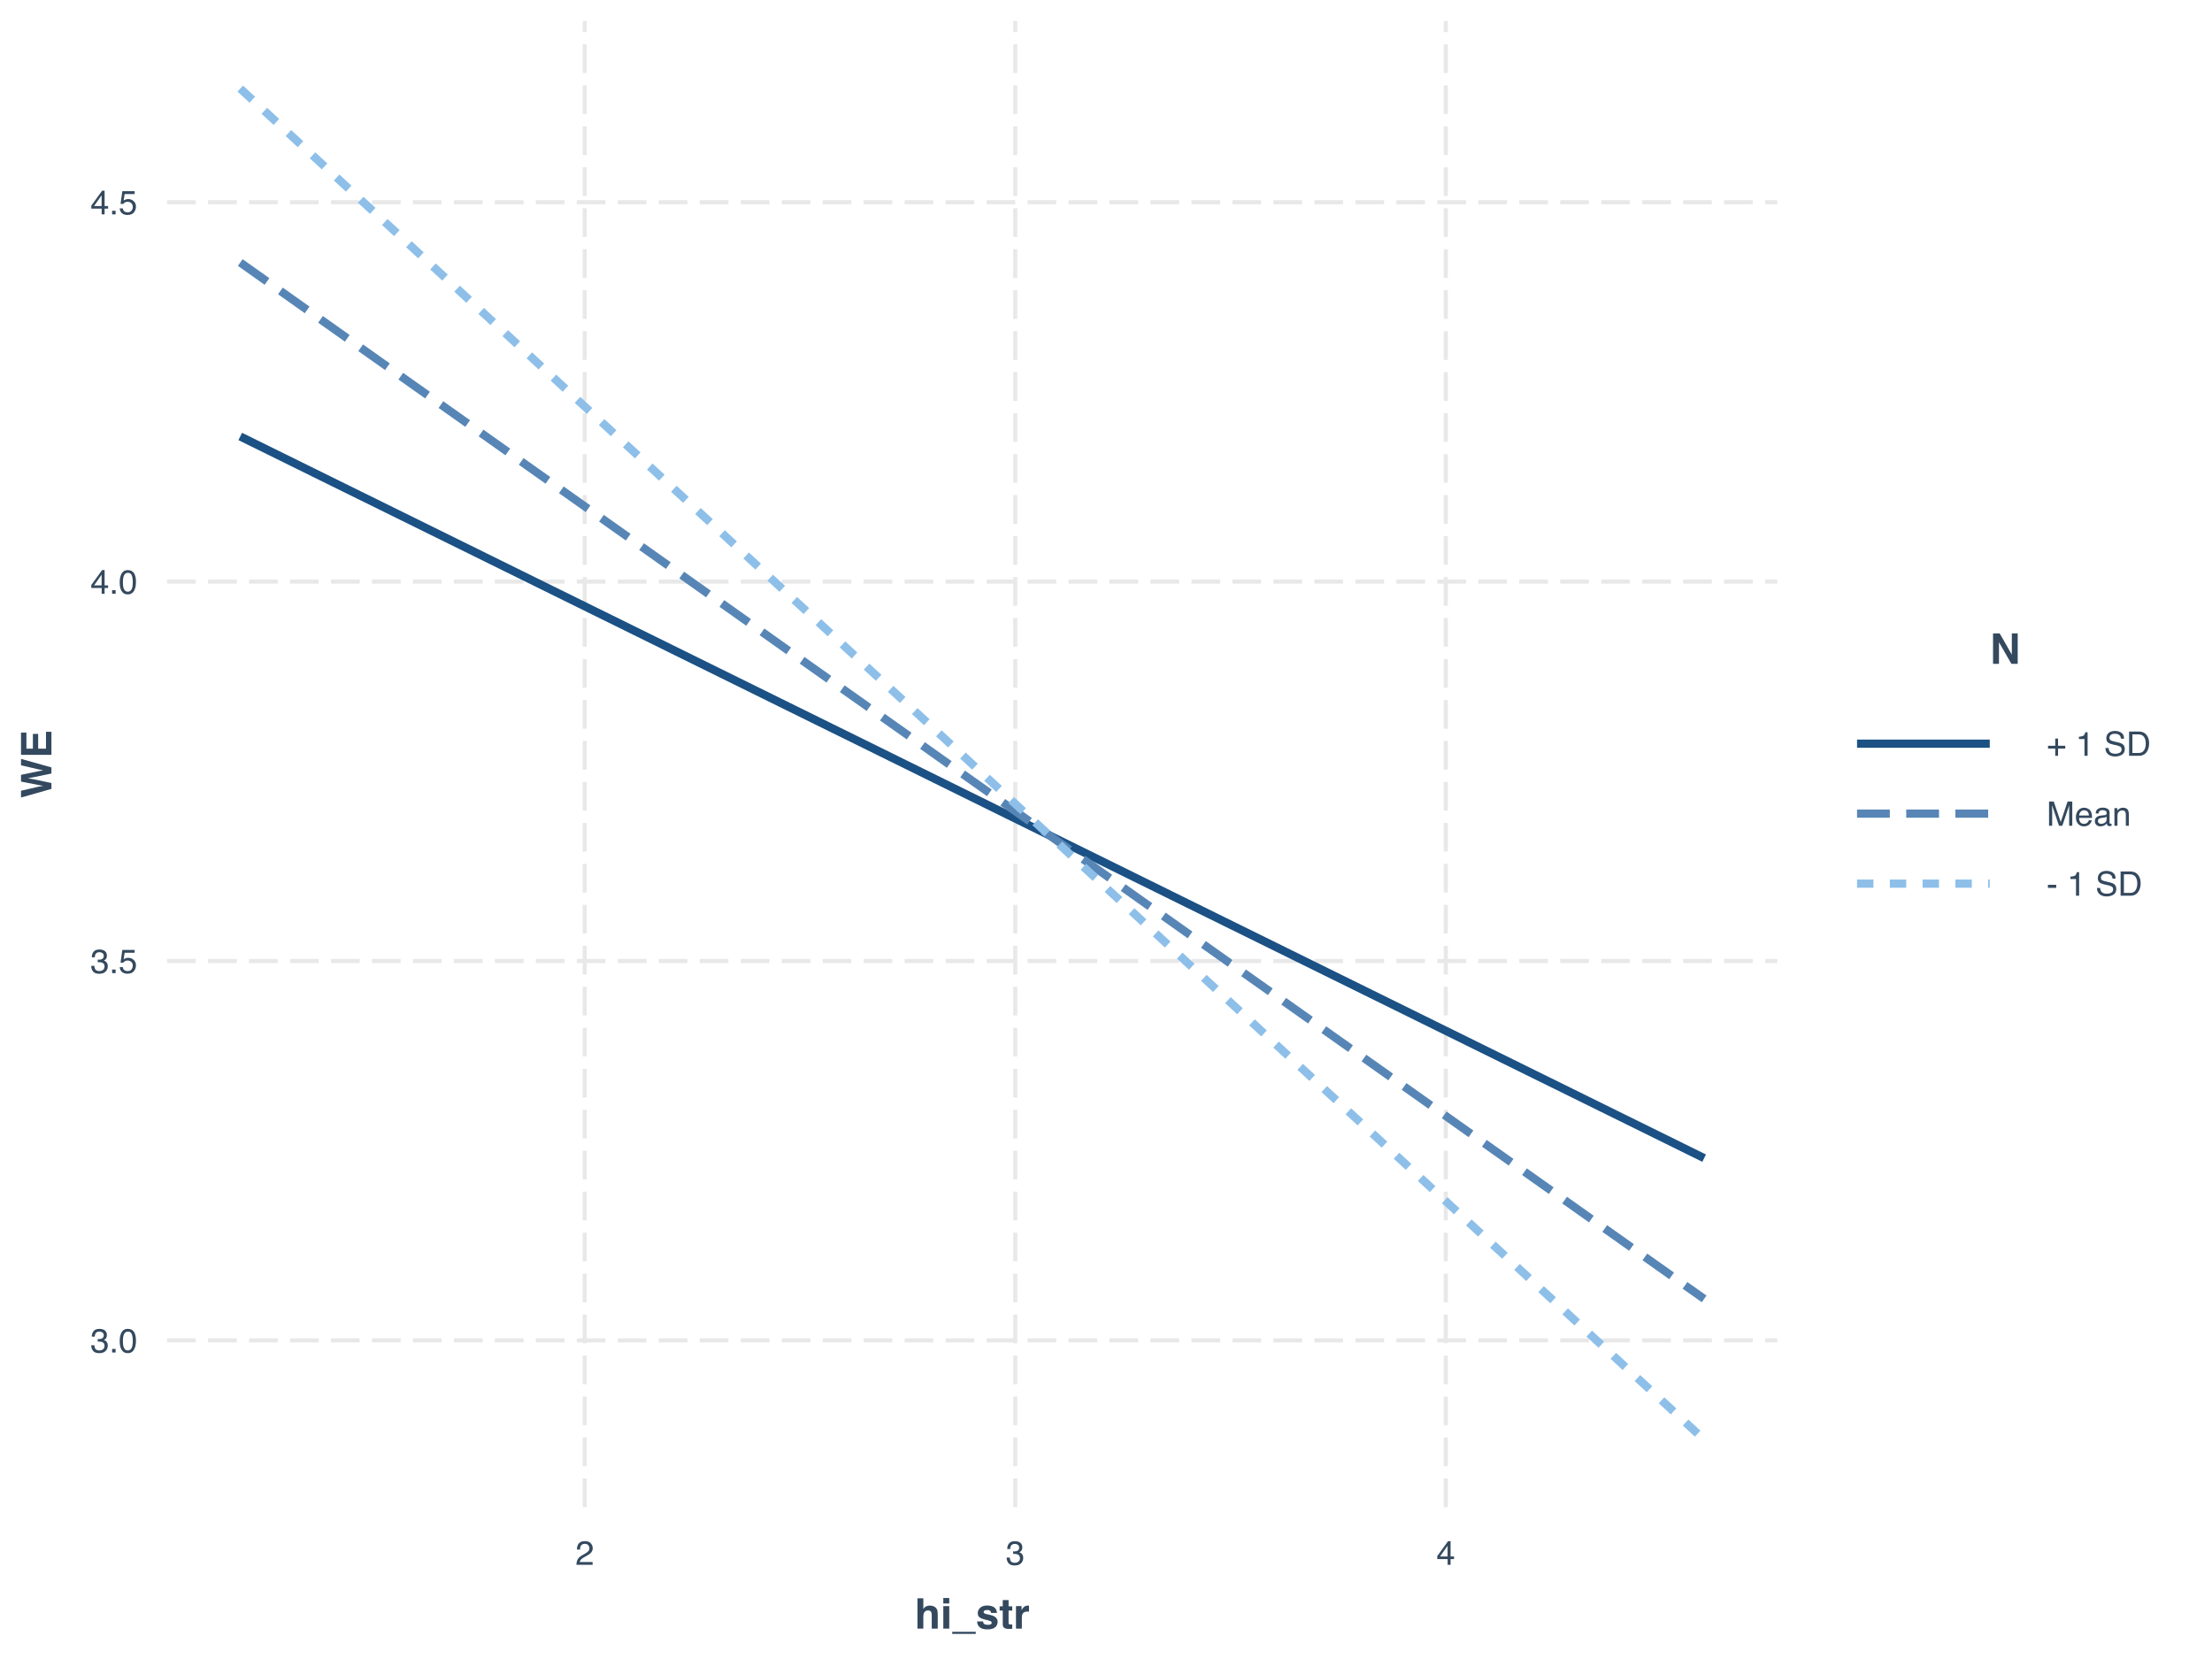 <?xml version="1.0" encoding="UTF-8"?>
<svg xmlns="http://www.w3.org/2000/svg" xmlns:xlink="http://www.w3.org/1999/xlink" width="576pt" height="432pt" viewBox="0 0 576 432" version="1.1">
<defs>
<g>
<symbol overflow="visible" id="glyph0-0">
<path style="stroke:none;" d="M 0.281 0 L 0.281 -6.312 L 5.297 -6.312 L 5.297 0 Z M 4.5 -0.797 L 4.5 -5.516 L 1.078 -5.516 L 1.078 -0.797 Z M 4.5 -0.797 "/>
</symbol>
<symbol overflow="visible" id="glyph0-1">
<path style="stroke:none;" d="M 2.281 0.172 C 1.551 0.172 1.02 -0.023 0.688 -0.422 C 0.363 -0.828 0.203 -1.316 0.203 -1.891 L 1.016 -1.891 C 1.047 -1.492 1.117 -1.203 1.234 -1.016 C 1.441 -0.691 1.805 -0.531 2.328 -0.531 C 2.734 -0.531 3.055 -0.641 3.297 -0.859 C 3.547 -1.078 3.672 -1.359 3.672 -1.703 C 3.672 -2.129 3.539 -2.426 3.281 -2.594 C 3.031 -2.758 2.672 -2.844 2.203 -2.844 C 2.148 -2.844 2.098 -2.844 2.047 -2.844 C 1.992 -2.844 1.941 -2.844 1.891 -2.844 L 1.891 -3.516 C 1.973 -3.516 2.039 -3.508 2.094 -3.5 C 2.145 -3.5 2.203 -3.5 2.266 -3.5 C 2.555 -3.5 2.797 -3.547 2.984 -3.641 C 3.305 -3.797 3.469 -4.082 3.469 -4.5 C 3.469 -4.801 3.359 -5.035 3.141 -5.203 C 2.922 -5.367 2.672 -5.453 2.391 -5.453 C 1.867 -5.453 1.508 -5.281 1.312 -4.938 C 1.207 -4.75 1.145 -4.477 1.125 -4.125 L 0.359 -4.125 C 0.359 -4.582 0.453 -4.973 0.641 -5.297 C 0.953 -5.867 1.504 -6.156 2.297 -6.156 C 2.93 -6.156 3.422 -6.016 3.766 -5.734 C 4.109 -5.461 4.281 -5.062 4.281 -4.531 C 4.281 -4.145 4.176 -3.836 3.969 -3.609 C 3.844 -3.461 3.68 -3.348 3.484 -3.266 C 3.805 -3.172 4.055 -3 4.234 -2.75 C 4.422 -2.5 4.516 -2.191 4.516 -1.828 C 4.516 -1.234 4.316 -0.75 3.922 -0.375 C 3.535 -0.008 2.988 0.172 2.281 0.172 Z M 2.281 0.172 "/>
</symbol>
<symbol overflow="visible" id="glyph0-2">
<path style="stroke:none;" d="M 0.75 -0.938 L 1.656 -0.938 L 1.656 0 L 0.75 0 Z M 0.75 -0.938 "/>
</symbol>
<symbol overflow="visible" id="glyph0-3">
<path style="stroke:none;" d="M 2.375 -6.156 C 3.176 -6.156 3.754 -5.828 4.109 -5.172 C 4.379 -4.66 4.516 -3.961 4.516 -3.078 C 4.516 -2.242 4.391 -1.555 4.141 -1.016 C 3.785 -0.223 3.195 0.172 2.375 0.172 C 1.633 0.172 1.082 -0.148 0.719 -0.797 C 0.426 -1.328 0.281 -2.047 0.281 -2.953 C 0.281 -3.648 0.367 -4.25 0.547 -4.75 C 0.879 -5.688 1.488 -6.156 2.375 -6.156 Z M 2.375 -0.531 C 2.77 -0.531 3.086 -0.707 3.328 -1.062 C 3.566 -1.426 3.688 -2.086 3.688 -3.047 C 3.688 -3.754 3.598 -4.332 3.422 -4.781 C 3.254 -5.227 2.922 -5.453 2.422 -5.453 C 1.973 -5.453 1.641 -5.238 1.422 -4.812 C 1.211 -4.383 1.109 -3.754 1.109 -2.922 C 1.109 -2.297 1.176 -1.789 1.312 -1.406 C 1.52 -0.82 1.875 -0.531 2.375 -0.531 Z M 2.375 -0.531 "/>
</symbol>
<symbol overflow="visible" id="glyph0-4">
<path style="stroke:none;" d="M 1.094 -1.562 C 1.133 -1.125 1.336 -0.82 1.703 -0.656 C 1.879 -0.57 2.094 -0.531 2.344 -0.531 C 2.801 -0.531 3.141 -0.676 3.359 -0.969 C 3.578 -1.258 3.688 -1.582 3.688 -1.938 C 3.688 -2.363 3.555 -2.691 3.297 -2.922 C 3.035 -3.16 2.719 -3.281 2.344 -3.281 C 2.082 -3.281 1.852 -3.227 1.656 -3.125 C 1.469 -3.02 1.305 -2.879 1.172 -2.703 L 0.5 -2.734 L 0.969 -6.047 L 4.172 -6.047 L 4.172 -5.297 L 1.562 -5.297 L 1.297 -3.594 C 1.43 -3.695 1.566 -3.773 1.703 -3.828 C 1.93 -3.93 2.195 -3.984 2.5 -3.984 C 3.062 -3.984 3.535 -3.801 3.922 -3.438 C 4.316 -3.07 4.516 -2.609 4.516 -2.047 C 4.516 -1.461 4.332 -0.945 3.969 -0.5 C 3.613 -0.062 3.047 0.156 2.266 0.156 C 1.754 0.156 1.305 0.016 0.922 -0.266 C 0.547 -0.547 0.332 -0.977 0.281 -1.562 Z M 1.094 -1.562 "/>
</symbol>
<symbol overflow="visible" id="glyph0-5">
<path style="stroke:none;" d="M 2.906 -2.172 L 2.906 -4.969 L 0.938 -2.172 Z M 2.922 0 L 2.922 -1.5 L 0.219 -1.5 L 0.219 -2.266 L 3.047 -6.172 L 3.688 -6.172 L 3.688 -2.172 L 4.594 -2.172 L 4.594 -1.5 L 3.688 -1.5 L 3.688 0 Z M 2.922 0 "/>
</symbol>
<symbol overflow="visible" id="glyph0-6">
<path style="stroke:none;" d="M 0.281 0 C 0.301 -0.531 0.406 -0.988 0.594 -1.375 C 0.789 -1.77 1.164 -2.129 1.719 -2.453 L 2.547 -2.922 C 2.91 -3.141 3.164 -3.328 3.312 -3.484 C 3.551 -3.711 3.672 -3.984 3.672 -4.297 C 3.672 -4.648 3.562 -4.93 3.344 -5.141 C 3.133 -5.359 2.848 -5.469 2.484 -5.469 C 1.961 -5.469 1.598 -5.266 1.391 -4.859 C 1.285 -4.648 1.227 -4.352 1.219 -3.969 L 0.422 -3.969 C 0.43 -4.5 0.531 -4.938 0.719 -5.281 C 1.051 -5.875 1.645 -6.172 2.5 -6.172 C 3.195 -6.172 3.707 -5.977 4.031 -5.594 C 4.363 -5.219 4.531 -4.797 4.531 -4.328 C 4.531 -3.836 4.352 -3.414 4 -3.062 C 3.801 -2.863 3.441 -2.617 2.922 -2.328 L 2.344 -2 C 2.062 -1.844 1.836 -1.695 1.672 -1.562 C 1.391 -1.312 1.211 -1.035 1.141 -0.734 L 4.5 -0.734 L 4.5 0 Z M 0.281 0 "/>
</symbol>
<symbol overflow="visible" id="glyph0-7">
<path style="stroke:none;" d="M 0.391 -1.875 L 0.391 -2.609 L 2.266 -2.609 L 2.266 -4.484 L 3 -4.484 L 3 -2.609 L 4.875 -2.609 L 4.875 -1.875 L 3 -1.875 L 3 0 L 2.266 0 L 2.266 -1.875 Z M 0.391 -1.875 "/>
</symbol>
<symbol overflow="visible" id="glyph0-8">
<path style="stroke:none;" d=""/>
</symbol>
<symbol overflow="visible" id="glyph0-9">
<path style="stroke:none;" d="M 0.844 -4.359 L 0.844 -4.953 C 1.395 -5.004 1.781 -5.094 2 -5.219 C 2.227 -5.344 2.395 -5.645 2.5 -6.125 L 3.109 -6.125 L 3.109 0 L 2.297 0 L 2.297 -4.359 Z M 0.844 -4.359 "/>
</symbol>
<symbol overflow="visible" id="glyph0-10">
<path style="stroke:none;" d="M 1.234 -2.031 C 1.254 -1.676 1.336 -1.383 1.484 -1.156 C 1.766 -0.738 2.266 -0.531 2.984 -0.531 C 3.305 -0.531 3.598 -0.578 3.859 -0.672 C 4.367 -0.848 4.625 -1.164 4.625 -1.625 C 4.625 -1.969 4.516 -2.211 4.297 -2.359 C 4.078 -2.504 3.738 -2.629 3.281 -2.734 L 2.422 -2.922 C 1.859 -3.055 1.461 -3.195 1.234 -3.344 C 0.836 -3.602 0.641 -4 0.641 -4.531 C 0.641 -5.094 0.832 -5.555 1.219 -5.922 C 1.613 -6.285 2.172 -6.469 2.891 -6.469 C 3.555 -6.469 4.117 -6.305 4.578 -5.984 C 5.035 -5.672 5.266 -5.16 5.266 -4.453 L 4.469 -4.453 C 4.426 -4.797 4.332 -5.055 4.188 -5.234 C 3.926 -5.566 3.484 -5.734 2.859 -5.734 C 2.359 -5.734 2 -5.625 1.781 -5.406 C 1.562 -5.195 1.453 -4.953 1.453 -4.672 C 1.453 -4.359 1.578 -4.133 1.828 -4 C 2.004 -3.906 2.391 -3.789 2.984 -3.656 L 3.859 -3.453 C 4.285 -3.348 4.617 -3.211 4.859 -3.047 C 5.254 -2.754 5.453 -2.328 5.453 -1.766 C 5.453 -1.066 5.195 -0.566 4.688 -0.266 C 4.188 0.035 3.598 0.188 2.922 0.188 C 2.141 0.188 1.523 -0.016 1.078 -0.422 C 0.629 -0.816 0.41 -1.352 0.422 -2.031 Z M 2.953 -6.484 Z M 2.953 -6.484 "/>
</symbol>
<symbol overflow="visible" id="glyph0-11">
<path style="stroke:none;" d="M 3.094 -0.734 C 3.383 -0.734 3.625 -0.766 3.812 -0.828 C 4.133 -0.93 4.406 -1.145 4.625 -1.469 C 4.789 -1.719 4.91 -2.039 4.984 -2.438 C 5.023 -2.676 5.047 -2.898 5.047 -3.109 C 5.047 -3.891 4.891 -4.492 4.578 -4.922 C 4.273 -5.359 3.773 -5.578 3.078 -5.578 L 1.562 -5.578 L 1.562 -0.734 Z M 0.703 -6.312 L 3.266 -6.312 C 4.129 -6.312 4.801 -6.004 5.281 -5.391 C 5.707 -4.828 5.922 -4.113 5.922 -3.25 C 5.922 -2.582 5.797 -1.977 5.547 -1.438 C 5.098 -0.477 4.332 0 3.25 0 L 0.703 0 Z M 0.703 -6.312 "/>
</symbol>
<symbol overflow="visible" id="glyph0-12">
<path style="stroke:none;" d="M 0.656 -6.312 L 1.875 -6.312 L 3.688 -0.969 L 5.484 -6.312 L 6.703 -6.312 L 6.703 0 L 5.891 0 L 5.891 -3.719 C 5.891 -3.852 5.891 -4.066 5.891 -4.359 C 5.898 -4.66 5.906 -4.984 5.906 -5.328 L 4.109 0 L 3.25 0 L 1.438 -5.328 L 1.438 -5.125 C 1.438 -4.969 1.441 -4.734 1.453 -4.422 C 1.461 -4.109 1.469 -3.875 1.469 -3.719 L 1.469 0 L 0.656 0 Z M 0.656 -6.312 "/>
</symbol>
<symbol overflow="visible" id="glyph0-13">
<path style="stroke:none;" d="M 2.484 -4.703 C 2.805 -4.703 3.117 -4.625 3.422 -4.469 C 3.734 -4.32 3.969 -4.125 4.125 -3.875 C 4.281 -3.645 4.383 -3.375 4.438 -3.062 C 4.488 -2.852 4.516 -2.516 4.516 -2.047 L 1.141 -2.047 C 1.148 -1.586 1.258 -1.211 1.469 -0.922 C 1.676 -0.641 1.992 -0.5 2.422 -0.5 C 2.828 -0.5 3.148 -0.633 3.391 -0.906 C 3.523 -1.062 3.625 -1.238 3.688 -1.438 L 4.453 -1.438 C 4.43 -1.27 4.363 -1.082 4.25 -0.875 C 4.133 -0.664 4.004 -0.5 3.859 -0.375 C 3.629 -0.145 3.344 0.008 3 0.094 C 2.812 0.133 2.598 0.156 2.359 0.156 C 1.785 0.156 1.301 -0.051 0.906 -0.469 C 0.508 -0.883 0.312 -1.469 0.312 -2.219 C 0.312 -2.945 0.508 -3.539 0.906 -4 C 1.312 -4.469 1.836 -4.703 2.484 -4.703 Z M 3.719 -2.672 C 3.688 -3.004 3.613 -3.27 3.5 -3.469 C 3.281 -3.844 2.926 -4.031 2.438 -4.031 C 2.082 -4.031 1.785 -3.898 1.547 -3.641 C 1.305 -3.391 1.176 -3.066 1.156 -2.672 Z M 2.406 -4.719 Z M 2.406 -4.719 "/>
</symbol>
<symbol overflow="visible" id="glyph0-14">
<path style="stroke:none;" d="M 1.156 -1.219 C 1.156 -1 1.238 -0.82 1.406 -0.688 C 1.57 -0.562 1.766 -0.5 1.984 -0.5 C 2.254 -0.5 2.52 -0.562 2.781 -0.688 C 3.207 -0.895 3.422 -1.238 3.422 -1.719 L 3.422 -2.344 C 3.328 -2.281 3.203 -2.227 3.047 -2.188 C 2.898 -2.145 2.754 -2.117 2.609 -2.109 L 2.141 -2.047 C 1.867 -2.004 1.66 -1.945 1.516 -1.875 C 1.273 -1.738 1.156 -1.52 1.156 -1.219 Z M 3.031 -2.781 C 3.207 -2.812 3.328 -2.891 3.391 -3.016 C 3.422 -3.078 3.438 -3.176 3.438 -3.312 C 3.438 -3.57 3.344 -3.758 3.156 -3.875 C 2.969 -4 2.703 -4.062 2.359 -4.062 C 1.953 -4.062 1.664 -3.953 1.5 -3.734 C 1.406 -3.609 1.344 -3.43 1.312 -3.203 L 0.594 -3.203 C 0.602 -3.766 0.785 -4.156 1.141 -4.375 C 1.492 -4.602 1.906 -4.719 2.375 -4.719 C 2.914 -4.719 3.352 -4.613 3.688 -4.406 C 4.02 -4.195 4.188 -3.875 4.188 -3.438 L 4.188 -0.797 C 4.188 -0.711 4.203 -0.645 4.234 -0.594 C 4.273 -0.551 4.348 -0.531 4.453 -0.531 C 4.484 -0.531 4.52 -0.531 4.562 -0.531 C 4.602 -0.531 4.648 -0.535 4.703 -0.547 L 4.703 0.016 C 4.578 0.055 4.484 0.078 4.422 0.078 C 4.359 0.086 4.273 0.094 4.172 0.094 C 3.898 0.094 3.707 0 3.594 -0.188 C 3.531 -0.281 3.484 -0.422 3.453 -0.609 C 3.297 -0.398 3.07 -0.219 2.781 -0.062 C 2.488 0.082 2.16 0.156 1.797 0.156 C 1.367 0.156 1.02 0.023 0.75 -0.234 C 0.488 -0.492 0.359 -0.816 0.359 -1.203 C 0.359 -1.629 0.488 -1.957 0.75 -2.188 C 1.02 -2.426 1.367 -2.578 1.797 -2.641 Z M 2.391 -4.719 Z M 2.391 -4.719 "/>
</symbol>
<symbol overflow="visible" id="glyph0-15">
<path style="stroke:none;" d="M 0.562 -4.594 L 1.297 -4.594 L 1.297 -3.953 C 1.516 -4.211 1.742 -4.398 1.984 -4.516 C 2.234 -4.641 2.508 -4.703 2.812 -4.703 C 3.457 -4.703 3.895 -4.473 4.125 -4.016 C 4.25 -3.766 4.312 -3.41 4.312 -2.953 L 4.312 0 L 3.531 0 L 3.531 -2.906 C 3.531 -3.176 3.488 -3.398 3.406 -3.578 C 3.27 -3.859 3.02 -4 2.656 -4 C 2.477 -4 2.328 -3.984 2.203 -3.953 C 1.992 -3.891 1.812 -3.766 1.656 -3.578 C 1.52 -3.422 1.43 -3.258 1.391 -3.094 C 1.359 -2.938 1.344 -2.707 1.344 -2.406 L 1.344 0 L 0.562 0 Z M 2.391 -4.719 Z M 2.391 -4.719 "/>
</symbol>
<symbol overflow="visible" id="glyph0-16">
<path style="stroke:none;" d="M 0.359 -2.844 L 2.516 -2.844 L 2.516 -2.047 L 0.359 -2.047 Z M 0.359 -2.844 "/>
</symbol>
<symbol overflow="visible" id="glyph1-0">
<path style="stroke:none;" d="M 0.828 0 L 0.828 -7.922 L 7.203 -7.922 L 7.203 0 Z M 6.219 -0.984 L 6.219 -6.922 L 1.812 -6.922 L 1.812 -0.984 Z M 6.219 -0.984 "/>
</symbol>
<symbol overflow="visible" id="glyph1-1">
<path style="stroke:none;" d="M 3.938 -6 C 4.301 -6 4.629 -5.938 4.922 -5.812 C 5.223 -5.688 5.469 -5.5 5.656 -5.25 C 5.812 -5.031 5.906 -4.801 5.938 -4.562 C 5.977 -4.332 6 -3.957 6 -3.438 L 6 0 L 4.438 0 L 4.438 -3.562 C 4.438 -3.875 4.383 -4.129 4.281 -4.328 C 4.145 -4.598 3.879 -4.734 3.484 -4.734 C 3.078 -4.734 2.77 -4.598 2.562 -4.328 C 2.352 -4.055 2.25 -3.672 2.25 -3.172 L 2.25 0 L 0.719 0 L 0.719 -7.891 L 2.25 -7.891 L 2.25 -5.094 C 2.469 -5.438 2.723 -5.672 3.016 -5.797 C 3.305 -5.93 3.613 -6 3.938 -6 Z M 3.938 -6 "/>
</symbol>
<symbol overflow="visible" id="glyph1-2">
<path style="stroke:none;" d="M 2.281 -6.547 L 0.734 -6.547 L 0.734 -7.969 L 2.281 -7.969 Z M 0.734 -5.859 L 2.281 -5.859 L 2.281 0 L 0.734 0 Z M 0.734 -5.859 "/>
</symbol>
<symbol overflow="visible" id="glyph1-3">
<path style="stroke:none;" d="M 0 1.375 L 0 0.828 L 6.125 0.828 L 6.125 1.375 Z M 0 1.375 "/>
</symbol>
<symbol overflow="visible" id="glyph1-4">
<path style="stroke:none;" d="M 1.906 -1.875 C 1.938 -1.602 2.004 -1.41 2.109 -1.297 C 2.305 -1.086 2.66 -0.984 3.172 -0.984 C 3.473 -0.984 3.711 -1.023 3.891 -1.109 C 4.066 -1.203 4.156 -1.336 4.156 -1.516 C 4.156 -1.691 4.082 -1.82 3.938 -1.906 C 3.789 -2 3.258 -2.156 2.344 -2.375 C 1.676 -2.539 1.207 -2.742 0.938 -2.984 C 0.664 -3.234 0.531 -3.586 0.531 -4.047 C 0.531 -4.586 0.742 -5.051 1.172 -5.438 C 1.598 -5.82 2.191 -6.016 2.953 -6.016 C 3.691 -6.016 4.289 -5.867 4.75 -5.578 C 5.207 -5.285 5.469 -4.785 5.531 -4.078 L 4 -4.078 C 3.977 -4.266 3.926 -4.414 3.844 -4.531 C 3.676 -4.738 3.391 -4.844 2.984 -4.844 C 2.648 -4.844 2.41 -4.789 2.266 -4.688 C 2.129 -4.582 2.062 -4.461 2.062 -4.328 C 2.062 -4.148 2.133 -4.023 2.281 -3.953 C 2.438 -3.867 2.969 -3.727 3.875 -3.531 C 4.488 -3.383 4.945 -3.164 5.25 -2.875 C 5.551 -2.582 5.703 -2.211 5.703 -1.766 C 5.703 -1.191 5.484 -0.719 5.047 -0.344 C 4.617 0.02 3.953 0.203 3.047 0.203 C 2.129 0.203 1.453 0.008 1.016 -0.375 C 0.578 -0.77 0.359 -1.27 0.359 -1.875 Z M 3.078 -6.016 Z M 3.078 -6.016 "/>
</symbol>
<symbol overflow="visible" id="glyph1-5">
<path style="stroke:none;" d="M 0.109 -4.703 L 0.109 -5.797 L 0.922 -5.797 L 0.922 -7.438 L 2.438 -7.438 L 2.438 -5.797 L 3.391 -5.797 L 3.391 -4.703 L 2.438 -4.703 L 2.438 -1.609 C 2.438 -1.367 2.469 -1.219 2.531 -1.156 C 2.594 -1.102 2.781 -1.078 3.094 -1.078 C 3.133 -1.078 3.18 -1.078 3.234 -1.078 C 3.285 -1.078 3.336 -1.082 3.391 -1.094 L 3.391 0.047 L 2.672 0.078 C 1.941 0.109 1.445 -0.016 1.188 -0.297 C 1.008 -0.473 0.922 -0.742 0.922 -1.109 L 0.922 -4.703 Z M 0.109 -4.703 "/>
</symbol>
<symbol overflow="visible" id="glyph1-6">
<path style="stroke:none;" d="M 3.891 -6 C 3.922 -6 3.945 -5.992 3.969 -5.984 C 3.988 -5.984 4.031 -5.984 4.094 -5.984 L 4.094 -4.422 C 4 -4.43 3.914 -4.438 3.844 -4.438 C 3.77 -4.438 3.707 -4.438 3.656 -4.438 C 3.039 -4.438 2.629 -4.238 2.422 -3.844 C 2.297 -3.613 2.234 -3.266 2.234 -2.797 L 2.234 0 L 0.703 0 L 0.703 -5.859 L 2.156 -5.859 L 2.156 -4.828 C 2.395 -5.223 2.602 -5.492 2.781 -5.641 C 3.062 -5.879 3.43 -6 3.891 -6 Z M 3.891 -6 "/>
</symbol>
<symbol overflow="visible" id="glyph1-7">
<path style="stroke:none;" d="M 0.812 -7.922 L 2.547 -7.922 L 5.703 -2.391 L 5.703 -7.922 L 7.234 -7.922 L 7.234 0 L 5.594 0 L 2.359 -5.625 L 2.359 0 L 0.812 0 Z M 4.094 -7.938 Z M 4.094 -7.938 "/>
</symbol>
<symbol overflow="visible" id="glyph2-0">
<path style="stroke:none;" d="M 0 -0.828 L -7.922 -0.828 L -7.922 -7.203 L 0 -7.203 Z M -0.984 -6.219 L -6.922 -6.219 L -6.922 -1.812 L -0.984 -1.812 Z M -0.984 -6.219 "/>
</symbol>
<symbol overflow="visible" id="glyph2-1">
<path style="stroke:none;" d="M -7.922 -1.922 L -3.391 -2.969 L -2.125 -3.188 L -3.359 -3.422 L -7.922 -4.312 L -7.922 -6.062 L -3.391 -7 L -2.125 -7.234 L -3.328 -7.484 L -7.922 -8.547 L -7.922 -10.219 L 0 -8 L 0 -6.406 L -4.625 -5.453 L -6.156 -5.172 L -4.625 -4.906 L 0 -3.938 L 0 -2.406 L -7.922 -0.156 Z M -7.922 -1.922 "/>
</symbol>
<symbol overflow="visible" id="glyph2-2">
<path style="stroke:none;" d="M -6.516 -6.688 L -6.516 -2.5 L -4.828 -2.5 L -4.828 -6.344 L -3.453 -6.344 L -3.453 -2.5 L -1.422 -2.5 L -1.422 -6.891 L 0 -6.891 L 0 -0.891 L -7.922 -0.891 L -7.922 -6.688 Z M -6.516 -6.688 "/>
</symbol>
</g>
<clipPath id="clip1">
  <path d="M 43.504 5.48 L 462.812 5.48 L 462.812 392.473 L 43.504 392.473 Z M 43.504 5.48 "/>
</clipPath>
<clipPath id="clip2">
  <path d="M 43.504 348 L 462.812 348 L 462.812 350 L 43.504 350 Z M 43.504 348 "/>
</clipPath>
<clipPath id="clip3">
  <path d="M 43.504 249 L 462.812 249 L 462.812 251 L 43.504 251 Z M 43.504 249 "/>
</clipPath>
<clipPath id="clip4">
  <path d="M 43.504 150 L 462.812 150 L 462.812 152 L 43.504 152 Z M 43.504 150 "/>
</clipPath>
<clipPath id="clip5">
  <path d="M 43.504 52 L 462.812 52 L 462.812 54 L 43.504 54 Z M 43.504 52 "/>
</clipPath>
<clipPath id="clip6">
  <path d="M 151 5.48 L 153 5.48 L 153 392.473 L 151 392.473 Z M 151 5.48 "/>
</clipPath>
<clipPath id="clip7">
  <path d="M 263 5.48 L 265 5.48 L 265 392.473 L 263 392.473 Z M 263 5.48 "/>
</clipPath>
<clipPath id="clip8">
  <path d="M 375 5.48 L 378 5.48 L 378 392.473 L 375 392.473 Z M 375 5.48 "/>
</clipPath>
</defs>
<g id="surface101">
<rect x="0" y="0" width="576" height="432" style="fill:rgb(100%,100%,100%);fill-opacity:1;stroke:none;"/>
<rect x="0" y="0" width="576" height="432" style="fill:rgb(100%,100%,100%);fill-opacity:1;stroke:none;"/>
<path style="fill:none;stroke-width:1.067;stroke-linecap:round;stroke-linejoin:round;stroke:rgb(100%,100%,100%);stroke-opacity:1;stroke-miterlimit:10;" d="M 0 432 L 576 432 L 576 0 L 0 0 Z M 0 432 "/>
<g clip-path="url(#clip1)" clip-rule="nonzero">
<path style="fill-rule:nonzero;fill:rgb(100%,100%,100%);fill-opacity:1;stroke-width:0.007;stroke-linecap:round;stroke-linejoin:round;stroke:rgb(100%,100%,100%);stroke-opacity:1;stroke-miterlimit:10;" d="M 43.504 392.469 L 462.812 392.469 L 462.812 5.477 L 43.504 5.477 Z M 43.504 392.469 "/>
</g>
<g clip-path="url(#clip2)" clip-rule="nonzero">
<path style="fill:none;stroke-width:1.067;stroke-linecap:butt;stroke-linejoin:round;stroke:rgb(90.98%,90.98%,90.98%);stroke-opacity:1;stroke-dasharray:7.469,3.201;stroke-miterlimit:10;" d="M 43.504 349.031 L 462.812 349.031 "/>
</g>
<g clip-path="url(#clip3)" clip-rule="nonzero">
<path style="fill:none;stroke-width:1.067;stroke-linecap:butt;stroke-linejoin:round;stroke:rgb(90.98%,90.98%,90.98%);stroke-opacity:1;stroke-dasharray:7.469,3.201;stroke-miterlimit:10;" d="M 43.504 250.242 L 462.812 250.242 "/>
</g>
<g clip-path="url(#clip4)" clip-rule="nonzero">
<path style="fill:none;stroke-width:1.067;stroke-linecap:butt;stroke-linejoin:round;stroke:rgb(90.98%,90.98%,90.98%);stroke-opacity:1;stroke-dasharray:7.469,3.201;stroke-miterlimit:10;" d="M 43.504 151.453 L 462.812 151.453 "/>
</g>
<g clip-path="url(#clip5)" clip-rule="nonzero">
<path style="fill:none;stroke-width:1.067;stroke-linecap:butt;stroke-linejoin:round;stroke:rgb(90.98%,90.98%,90.98%);stroke-opacity:1;stroke-dasharray:7.469,3.201;stroke-miterlimit:10;" d="M 43.504 52.668 L 462.812 52.668 "/>
</g>
<g clip-path="url(#clip6)" clip-rule="nonzero">
<path style="fill:none;stroke-width:1.067;stroke-linecap:butt;stroke-linejoin:round;stroke:rgb(90.98%,90.98%,90.98%);stroke-opacity:1;stroke-dasharray:7.469,3.201;stroke-miterlimit:10;" d="M 152.258 392.469 L 152.258 5.48 "/>
</g>
<g clip-path="url(#clip7)" clip-rule="nonzero">
<path style="fill:none;stroke-width:1.067;stroke-linecap:butt;stroke-linejoin:round;stroke:rgb(90.98%,90.98%,90.98%);stroke-opacity:1;stroke-dasharray:7.469,3.201;stroke-miterlimit:10;" d="M 264.371 392.469 L 264.371 5.48 "/>
</g>
<g clip-path="url(#clip8)" clip-rule="nonzero">
<path style="fill:none;stroke-width:1.067;stroke-linecap:butt;stroke-linejoin:round;stroke:rgb(90.98%,90.98%,90.98%);stroke-opacity:1;stroke-dasharray:7.469,3.201;stroke-miterlimit:10;" d="M 376.484 392.469 L 376.484 5.48 "/>
</g>
<path style="fill:none;stroke-width:2.134;stroke-linecap:butt;stroke-linejoin:round;stroke:rgb(10.588%,31.765%,51.765%);stroke-opacity:1;stroke-miterlimit:10;" d="M 62.562 113.656 L 74.117 119.352 L 77.965 121.25 L 85.668 125.047 L 89.516 126.945 L 93.367 128.844 L 97.219 130.738 L 101.066 132.637 L 112.621 138.332 L 116.469 140.23 L 124.172 144.027 L 128.02 145.926 L 135.723 149.723 L 139.57 151.621 L 151.125 157.316 L 154.973 159.215 L 158.824 161.109 L 162.676 163.008 L 166.523 164.906 L 178.078 170.602 L 181.926 172.5 L 189.629 176.297 L 193.477 178.195 L 201.18 181.992 L 205.027 183.891 L 216.582 189.586 L 220.43 191.48 L 228.133 195.277 L 231.98 197.176 L 239.684 200.973 L 243.531 202.871 L 255.086 208.566 L 258.934 210.465 L 266.637 214.262 L 270.484 216.16 L 278.188 219.957 L 282.035 221.852 L 293.59 227.547 L 297.438 229.445 L 305.141 233.242 L 308.988 235.141 L 316.691 238.938 L 320.539 240.836 L 332.094 246.531 L 335.941 248.43 L 339.793 250.328 L 343.645 252.223 L 347.492 254.121 L 355.195 257.918 L 359.043 259.816 L 370.598 265.512 L 374.445 267.41 L 382.148 271.207 L 385.996 273.105 L 393.699 276.902 L 397.547 278.801 L 401.398 280.699 L 405.25 282.594 L 409.102 284.492 L 412.949 286.391 L 420.652 290.188 L 424.5 292.086 L 436.055 297.781 L 439.902 299.68 L 443.754 301.578 "/>
<path style="fill:none;stroke-width:2.134;stroke-linecap:butt;stroke-linejoin:round;stroke:rgb(34.118%,52.549%,71.373%);stroke-opacity:1;stroke-dasharray:8.536,4.268,8.536,4.268;stroke-miterlimit:10;" d="M 62.562 68.363 L 70.266 73.816 L 74.117 76.539 L 77.965 79.266 L 85.668 84.719 L 89.516 87.445 L 93.367 90.172 L 97.219 92.895 L 101.066 95.621 L 112.621 103.801 L 116.469 106.527 L 120.32 109.25 L 124.172 111.977 L 128.02 114.703 L 135.723 120.156 L 139.57 122.883 L 143.422 125.605 L 151.125 131.059 L 154.973 133.785 L 162.676 139.238 L 166.523 141.961 L 178.078 150.141 L 181.926 152.867 L 185.777 155.594 L 189.629 158.316 L 193.477 161.043 L 201.18 166.496 L 205.027 169.223 L 208.879 171.949 L 212.73 174.672 L 216.582 177.398 L 220.43 180.125 L 228.133 185.578 L 231.98 188.305 L 235.832 191.027 L 239.684 193.754 L 243.531 196.48 L 255.086 204.66 L 258.934 207.383 L 266.637 212.836 L 270.484 215.562 L 278.188 221.016 L 282.035 223.738 L 293.59 231.918 L 297.438 234.645 L 301.289 237.371 L 305.141 240.094 L 308.988 242.82 L 316.691 248.273 L 320.539 251 L 324.391 253.727 L 328.242 256.449 L 332.094 259.176 L 335.941 261.902 L 343.645 267.355 L 347.492 270.082 L 351.344 272.805 L 355.195 275.531 L 359.043 278.258 L 370.598 286.438 L 374.445 289.16 L 382.148 294.613 L 385.996 297.34 L 393.699 302.793 L 397.547 305.516 L 409.102 313.695 L 412.949 316.422 L 416.801 319.148 L 420.652 321.871 L 424.5 324.598 L 436.055 332.777 L 439.902 335.504 L 443.754 338.227 "/>
<path style="fill:none;stroke-width:2.134;stroke-linecap:butt;stroke-linejoin:round;stroke:rgb(55.294%,74.902%,91.373%);stroke-opacity:1;stroke-dasharray:4.268,4.268,4.268,4.268;stroke-miterlimit:10;" d="M 62.562 23.07 L 66.414 26.625 L 70.266 30.176 L 74.117 33.73 L 77.965 37.285 L 81.816 40.84 L 85.668 44.391 L 89.516 47.945 L 93.367 51.5 L 97.219 55.051 L 101.066 58.605 L 108.77 65.715 L 112.621 69.266 L 116.469 72.82 L 124.172 79.93 L 128.02 83.48 L 135.723 90.59 L 139.57 94.141 L 151.125 104.805 L 154.973 108.355 L 162.676 115.465 L 166.523 119.02 L 170.375 122.57 L 178.078 129.68 L 181.926 133.234 L 185.777 136.785 L 189.629 140.34 L 193.477 143.895 L 197.328 147.445 L 201.18 151 L 205.027 154.555 L 208.879 158.109 L 212.73 161.66 L 216.582 165.215 L 220.43 168.77 L 224.281 172.324 L 228.133 175.875 L 231.98 179.43 L 235.832 182.984 L 239.684 186.535 L 243.531 190.09 L 251.234 197.199 L 255.086 200.75 L 258.934 204.305 L 266.637 211.414 L 270.484 214.965 L 278.188 222.074 L 282.035 225.625 L 293.59 236.289 L 297.438 239.84 L 305.141 246.949 L 308.988 250.504 L 312.84 254.055 L 316.691 257.609 L 320.539 261.164 L 324.391 264.715 L 332.094 271.824 L 335.941 275.379 L 339.793 278.93 L 343.645 282.484 L 347.492 286.039 L 351.344 289.594 L 355.195 293.145 L 359.043 296.699 L 366.746 303.809 L 370.598 307.359 L 374.445 310.914 L 378.297 314.469 L 382.148 318.02 L 385.996 321.574 L 393.699 328.684 L 397.547 332.234 L 409.102 342.898 L 412.949 346.449 L 420.652 353.559 L 424.5 357.109 L 436.055 367.773 L 439.902 371.324 L 443.754 374.879 "/>
<g style="fill:rgb(20.392%,28.627%,36.863%);fill-opacity:1;">
  <use xlink:href="#glyph0-1" x="23.551" y="352.188"/>
  <use xlink:href="#glyph0-2" x="28.445" y="352.188"/>
  <use xlink:href="#glyph0-3" x="30.89" y="352.188"/>
</g>
<g style="fill:rgb(20.392%,28.627%,36.863%);fill-opacity:1;">
  <use xlink:href="#glyph0-1" x="23.551" y="253.398"/>
  <use xlink:href="#glyph0-2" x="28.445" y="253.398"/>
  <use xlink:href="#glyph0-4" x="30.89" y="253.398"/>
</g>
<g style="fill:rgb(20.392%,28.627%,36.863%);fill-opacity:1;">
  <use xlink:href="#glyph0-5" x="23.551" y="154.609"/>
  <use xlink:href="#glyph0-2" x="28.445" y="154.609"/>
  <use xlink:href="#glyph0-3" x="30.89" y="154.609"/>
</g>
<g style="fill:rgb(20.392%,28.627%,36.863%);fill-opacity:1;">
  <use xlink:href="#glyph0-5" x="23.551" y="55.824"/>
  <use xlink:href="#glyph0-2" x="28.445" y="55.824"/>
  <use xlink:href="#glyph0-4" x="30.89" y="55.824"/>
</g>
<g style="fill:rgb(20.392%,28.627%,36.863%);fill-opacity:1;">
  <use xlink:href="#glyph0-6" x="149.812" y="407.477"/>
</g>
<g style="fill:rgb(20.392%,28.627%,36.863%);fill-opacity:1;">
  <use xlink:href="#glyph0-1" x="261.926" y="407.477"/>
</g>
<g style="fill:rgb(20.392%,28.627%,36.863%);fill-opacity:1;">
  <use xlink:href="#glyph0-5" x="374.039" y="407.477"/>
</g>
<g style="fill:rgb(20.392%,28.627%,36.863%);fill-opacity:1;">
  <use xlink:href="#glyph1-1" x="238.184" y="424.086"/>
  <use xlink:href="#glyph1-2" x="244.903" y="424.086"/>
  <use xlink:href="#glyph1-3" x="247.959" y="424.086"/>
  <use xlink:href="#glyph1-4" x="254.077" y="424.086"/>
  <use xlink:href="#glyph1-5" x="260.194" y="424.086"/>
  <use xlink:href="#glyph1-6" x="263.857" y="424.086"/>
</g>
<g style="fill:rgb(20.392%,28.627%,36.863%);fill-opacity:1;">
  <use xlink:href="#glyph2-1" x="13.395" y="207.832"/>
  <use xlink:href="#glyph2-2" x="13.395" y="197.45"/>
</g>
<g style="fill:rgb(20.392%,28.627%,36.863%);fill-opacity:1;">
  <use xlink:href="#glyph1-7" x="518.172" y="172.863"/>
</g>
<path style="fill-rule:nonzero;fill:rgb(100%,100%,100%);fill-opacity:1;stroke-width:1.067;stroke-linecap:round;stroke-linejoin:round;stroke:rgb(100%,100%,100%);stroke-opacity:1;stroke-miterlimit:10;" d="M 479.25 202.762 L 522.449 202.762 L 522.449 184.539 L 479.25 184.539 Z M 479.25 202.762 "/>
<path style="fill:none;stroke-width:2.134;stroke-linecap:butt;stroke-linejoin:round;stroke:rgb(10.588%,31.765%,51.765%);stroke-opacity:1;stroke-miterlimit:10;" d="M 483.57 193.648 L 518.133 193.648 "/>
<path style="fill-rule:nonzero;fill:rgb(100%,100%,100%);fill-opacity:1;stroke-width:1.067;stroke-linecap:round;stroke-linejoin:round;stroke:rgb(100%,100%,100%);stroke-opacity:1;stroke-miterlimit:10;" d="M 479.25 220.98 L 522.449 220.98 L 522.449 202.758 L 479.25 202.758 Z M 479.25 220.98 "/>
<path style="fill:none;stroke-width:2.134;stroke-linecap:butt;stroke-linejoin:round;stroke:rgb(34.118%,52.549%,71.373%);stroke-opacity:1;stroke-dasharray:8.536,4.268,8.536,4.268;stroke-miterlimit:10;" d="M 483.57 211.871 L 518.133 211.871 "/>
<path style="fill-rule:nonzero;fill:rgb(100%,100%,100%);fill-opacity:1;stroke-width:1.067;stroke-linecap:round;stroke-linejoin:round;stroke:rgb(100%,100%,100%);stroke-opacity:1;stroke-miterlimit:10;" d="M 479.25 239.203 L 522.449 239.203 L 522.449 220.98 L 479.25 220.98 Z M 479.25 239.203 "/>
<path style="fill:none;stroke-width:2.134;stroke-linecap:butt;stroke-linejoin:round;stroke:rgb(55.294%,74.902%,91.373%);stroke-opacity:1;stroke-dasharray:4.268,4.268,4.268,4.268;stroke-miterlimit:10;" d="M 483.57 230.094 L 518.133 230.094 "/>
<g style="fill:rgb(20.392%,28.627%,36.863%);fill-opacity:1;">
  <use xlink:href="#glyph0-7" x="532.914" y="196.805"/>
  <use xlink:href="#glyph0-8" x="538.053" y="196.805"/>
  <use xlink:href="#glyph0-9" x="540.498" y="196.805"/>
  <use xlink:href="#glyph0-8" x="545.392" y="196.805"/>
  <use xlink:href="#glyph0-10" x="547.837" y="196.805"/>
  <use xlink:href="#glyph0-11" x="553.707" y="196.805"/>
</g>
<g style="fill:rgb(20.392%,28.627%,36.863%);fill-opacity:1;">
  <use xlink:href="#glyph0-12" x="532.914" y="215.027"/>
  <use xlink:href="#glyph0-13" x="540.245" y="215.027"/>
  <use xlink:href="#glyph0-14" x="545.139" y="215.027"/>
  <use xlink:href="#glyph0-15" x="550.033" y="215.027"/>
</g>
<g style="fill:rgb(20.392%,28.627%,36.863%);fill-opacity:1;">
  <use xlink:href="#glyph0-16" x="532.914" y="233.246"/>
  <use xlink:href="#glyph0-8" x="535.845" y="233.246"/>
  <use xlink:href="#glyph0-9" x="538.289" y="233.246"/>
  <use xlink:href="#glyph0-8" x="543.184" y="233.246"/>
  <use xlink:href="#glyph0-10" x="545.629" y="233.246"/>
  <use xlink:href="#glyph0-11" x="551.498" y="233.246"/>
</g>
</g>
</svg>
